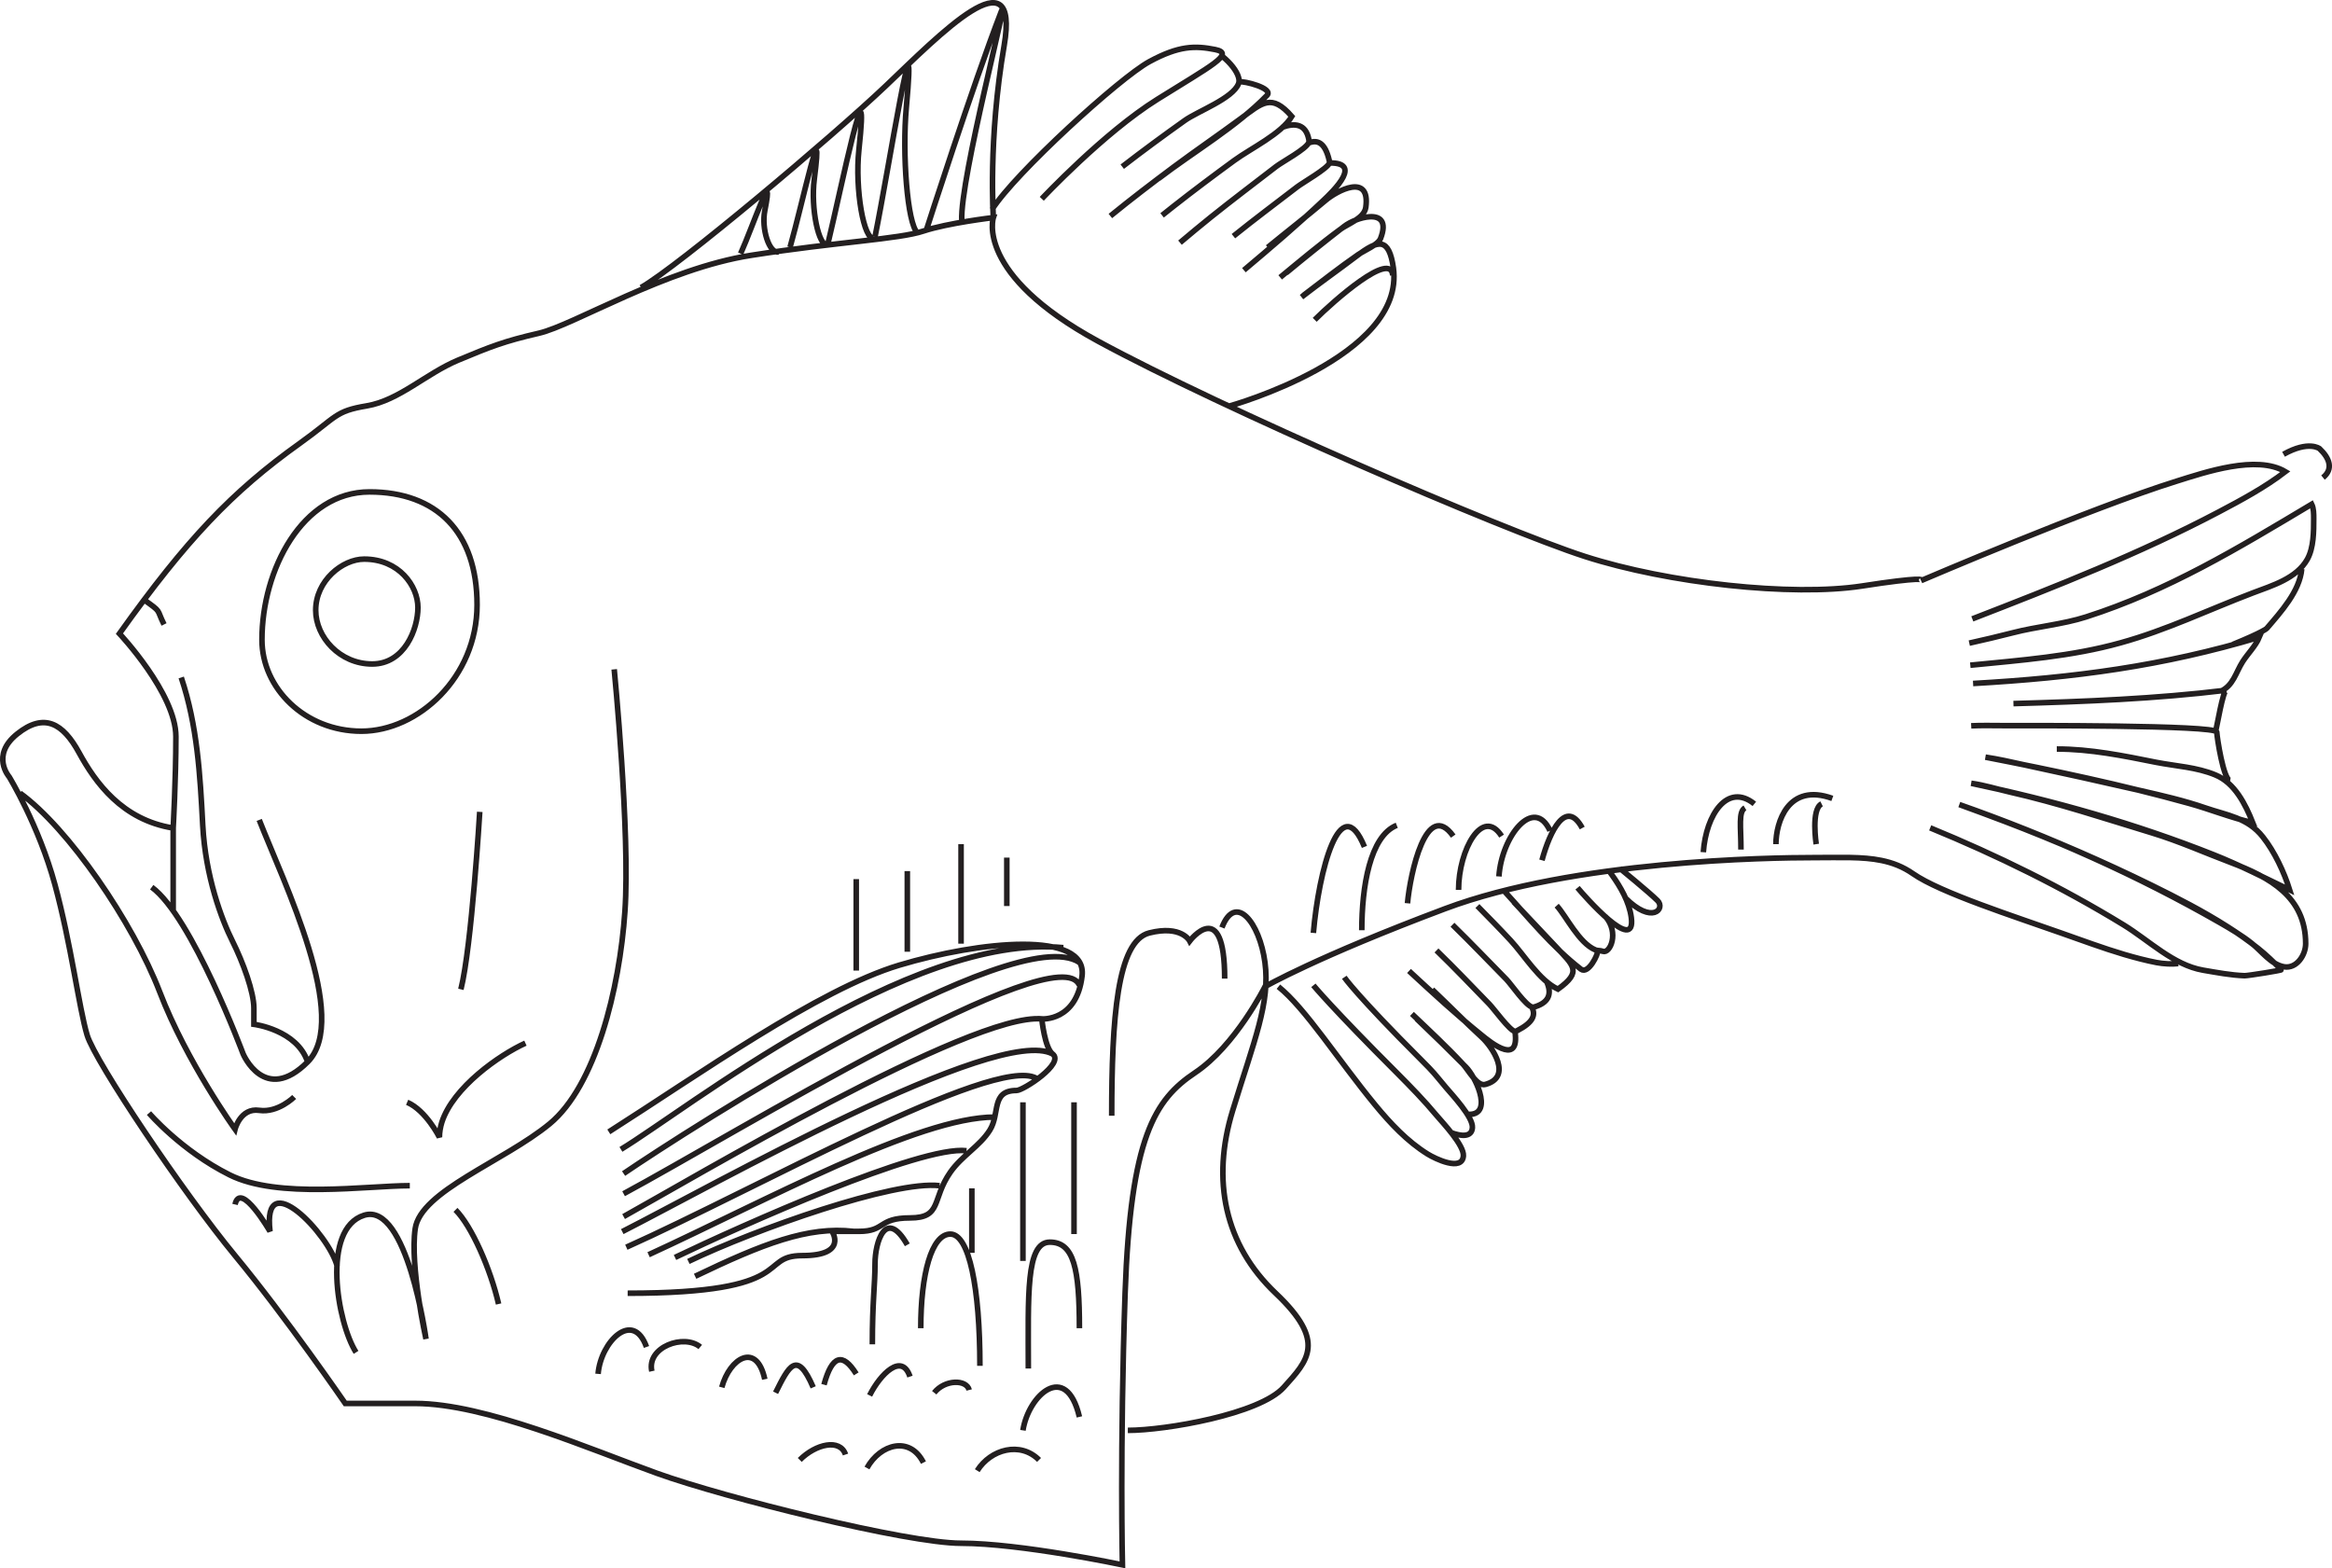 <?xml version="1.0" encoding="UTF-8" standalone="no"?>
<!-- Created with Inkscape (http://www.inkscape.org/) -->

<svg
   width="36.749mm"
   height="24.714mm"
   viewBox="0 0 36.749 24.714"
   version="1.1"
   id="svg1"
   sodipodi:docname="08.svg"
   inkscape:version="1.4.2 (1:1.4.2+202505120738+ebf0e940d0)"
   xmlns:inkscape="http://www.inkscape.org/namespaces/inkscape"
   xmlns:sodipodi="http://sodipodi.sourceforge.net/DTD/sodipodi-0.dtd"
   xmlns="http://www.w3.org/2000/svg"
   xmlns:svg="http://www.w3.org/2000/svg">
  <sodipodi:namedview
     id="namedview1"
     pagecolor="#ffffff"
     bordercolor="#999999"
     borderopacity="1"
     inkscape:showpageshadow="2"
     inkscape:pageopacity="0"
     inkscape:pagecheckerboard="0"
     inkscape:deskcolor="#d1d1d1"
     inkscape:document-units="mm"
     inkscape:zoom="8.5430669"
     inkscape:cx="69.413011"
     inkscape:cy="46.704539"
     inkscape:window-width="1920"
     inkscape:window-height="1011"
     inkscape:window-x="0"
     inkscape:window-y="0"
     inkscape:window-maximized="1"
     inkscape:current-layer="svg1" />
  <defs
     id="defs1" />
  <path
     id="path519"
     d="M 9.679 10.548 C 9.679 10.548 9.933 13.134 9.848 14.362 C 9.764 15.591 9.382 17.117 8.662 17.71 C 7.941 18.303 6.628 18.77 6.543 19.363 C 6.458 19.956 6.713 21.1 6.713 21.1 C 6.713 21.1 6.416 18.939 5.738 19.151 C 5.06 19.363 5.314 20.846 5.611 21.312 M 7.56 12.794 C 7.56 12.794 7.433 14.913 7.263 15.591 M 8.28 16.439 C 7.872 16.624 7.141 17.134 6.963 17.685 C 6.939 17.763 6.925 17.842 6.925 17.922 C 6.925 17.922 6.713 17.498 6.416 17.371 M 4.085 12.921 C 4.467 13.896 5.526 16.057 4.848 16.735 C 4.17 17.413 3.831 16.608 3.831 16.608 C 3.831 16.608 3.026 14.447 2.391 13.981 M 2.729 13.049 L 2.729 14.362 M 0.314 12.498 C 1.076 13.049 2.094 14.532 2.518 15.634 C 2.941 16.735 3.704 17.795 3.704 17.795 C 3.704 17.795 3.789 17.455 4.085 17.498 C 4.382 17.541 4.636 17.287 4.636 17.287 M 2.856 10.676 C 3.11 11.438 3.153 12.201 3.195 13.006 C 3.238 13.812 3.492 14.49 3.662 14.829 C 3.831 15.167 4.001 15.634 4.001 15.888 L 4.001 16.142 C 4.001 16.142 4.679 16.227 4.848 16.735 M 7.178 19.066 C 7.433 19.321 7.73 19.998 7.857 20.55 M 9.594 17.837 C 10.993 16.947 12.9 15.591 14.171 15.21 C 15.442 14.829 17.137 14.659 17.052 15.379 C 16.967 16.1 16.417 16.057 16.417 16.057 C 16.417 16.057 16.464 16.517 16.587 16.609 C 16.784 16.758 16.124 17.185 16.02 17.185 C 15.612 17.185 15.763 17.546 15.599 17.809 C 15.44 18.063 15.159 18.211 14.976 18.473 C 14.679 18.897 14.849 19.193 14.341 19.193 C 13.832 19.193 13.959 19.405 13.535 19.405 L 13.112 19.405 C 13.112 19.405 13.366 19.787 12.645 19.787 C 11.925 19.787 12.603 20.38 9.891 20.38 M 17.519 17.583 C 17.519 16.057 17.603 14.829 18.111 14.702 C 18.62 14.574 18.748 14.829 18.748 14.829 C 18.748 14.829 19.299 14.108 19.299 15.422 M 17.773 22.541 C 18.366 22.541 19.849 22.286 20.23 21.863 C 20.612 21.439 20.908 21.143 20.103 20.38 C 19.299 19.617 19.087 18.6 19.426 17.498 C 19.764 16.396 20.019 15.803 19.934 15.167 C 19.849 14.532 19.468 14.066 19.256 14.617 M 20.697 14.702 C 20.781 13.727 21.121 12.414 21.502 13.346 M 25.528 13.685 C 25.528 13.685 25.994 14.066 26.121 14.193 C 26.248 14.32 26.036 14.574 25.612 14.15 M 20.146 15.549 C 20.57 15.888 21.079 16.693 21.671 17.413 C 21.91 17.703 22.177 17.988 22.498 18.187 C 22.615 18.26 23.043 18.468 23.061 18.215 C 23.073 18.049 22.738 17.695 22.641 17.581 C 22.445 17.345 22.227 17.122 22.011 16.905 C 20.993 15.888 20.697 15.528 20.697 15.528 M 22.866 17.849 C 23.021 17.906 23.193 17.928 23.203 17.77 C 23.215 17.604 22.881 17.25 22.785 17.136 C 22.587 16.9 22.609 16.915 22.392 16.698 C 21.374 15.681 21.184 15.401 21.184 15.401 M 21.46 14.659 C 21.46 13.981 21.587 13.175 22.011 13.006 M 22.18 14.235 C 22.222 13.769 22.477 12.582 22.901 13.176 M 22.985 14.023 C 22.985 13.388 23.366 12.71 23.663 13.176 M 23.621 13.812 C 23.663 13.176 24.172 12.54 24.426 13.091 M 24.299 13.557 C 24.426 13.091 24.68 12.582 24.934 13.049 M 26.842 13.43 C 26.884 12.837 27.223 12.329 27.646 12.668 M 27.435 13.388 C 27.435 13.027 27.392 12.794 27.498 12.731 M 27.986 13.303 C 27.986 12.964 28.176 12.329 28.875 12.582 M 28.621 13.303 C 28.621 13.303 28.536 12.752 28.706 12.668 M 15.442 21.524 C 15.442 20.295 15.273 19.448 14.976 19.448 C 14.679 19.448 14.51 20.083 14.51 20.931 M 16.205 21.566 C 16.205 20.422 16.163 19.575 16.544 19.575 C 16.925 19.575 17.01 19.998 17.01 20.931 M 13.747 21.185 C 13.747 20.507 13.789 20.253 13.789 19.914 C 13.789 19.575 13.959 19.023 14.298 19.617 M 13.493 15.295 L 13.493 13.854 M 14.298 14.998 L 14.298 13.727 M 15.145 14.871 L 15.145 13.303 M 15.866 14.278 L 15.866 13.515 M 16.12 17.371 L 16.12 19.871 M 16.925 17.371 L 16.925 19.448 M 15.315 18.727 L 15.315 19.744 M 2.263 9.447 C 2.56 9.659 2.458 9.587 2.585 9.841 M 4.128 10.082 C 4.128 8.981 4.763 7.752 5.823 7.752 C 6.882 7.752 7.518 8.387 7.518 9.532 C 7.518 10.676 6.586 11.523 5.695 11.523 C 4.805 11.523 4.128 10.845 4.128 10.082 Z M 4.975 9.616 C 4.975 10.04 5.356 10.464 5.865 10.464 C 6.374 10.464 6.586 9.913 6.586 9.574 C 6.586 9.235 6.289 8.811 5.738 8.811 C 5.399 8.811 4.975 9.15 4.975 9.616 Z M 10.102 4.531 C 10.696 4.192 13.112 2.158 13.959 1.353 C 14.806 0.547 16.078 -0.766 15.824 0.718 C 15.569 2.2 15.654 3.429 15.654 3.429 M 15.633 3.302 C 15.994 2.73 17.645 1.226 18.111 0.972 C 18.578 0.718 18.832 0.718 19.15 0.781 C 19.468 0.845 19.087 1.035 18.239 1.565 C 17.391 2.094 16.417 3.133 16.417 3.133 M 9.425 21.651 C 9.467 21.143 9.976 20.634 10.188 21.227 M 16.12 22.541 C 16.205 21.99 16.799 21.439 17.01 22.329 M 11.374 21.863 C 11.501 21.397 11.925 21.143 12.052 21.736 M 10.272 21.609 C 10.188 21.227 10.78 21.015 11.035 21.227 M 12.222 21.948 C 12.433 21.524 12.56 21.27 12.815 21.863 M 13.704 21.99 C 13.874 21.651 14.213 21.312 14.34 21.694 M 14.722 21.948 C 14.891 21.736 15.231 21.736 15.273 21.905 M 12.985 21.821 C 13.112 21.354 13.281 21.312 13.493 21.651 M 13.662 23.134 C 13.874 22.753 14.34 22.626 14.552 23.049 M 15.4 23.176 C 15.612 22.838 16.078 22.71 16.374 23.007 M 12.603 23.007 C 12.857 22.753 13.239 22.668 13.324 22.922 M 6.458 18.685 C 5.78 18.685 4.382 18.897 3.619 18.515 C 2.856 18.134 2.348 17.541 2.348 17.541 M 3.704 18.981 C 3.789 18.6 4.255 19.405 4.255 19.405 C 4.128 18.346 5.187 19.448 5.314 19.956 M 18.313 3.394 C 18.375 3.345 18.436 3.296 18.498 3.247 C 18.81 3.002 19.128 2.764 19.448 2.53 C 19.717 2.334 20.191 2.111 20.357 1.835 C 20.036 1.466 19.893 1.618 19.547 1.873 C 19.2 2.129 18.843 2.373 18.496 2.631 C 18.161 2.881 17.825 3.137 17.498 3.404 M 19.437 3.722 C 19.767 3.456 20.106 3.203 20.442 2.945 C 20.529 2.878 20.921 2.655 20.949 2.57 C 20.952 2.56 20.951 2.545 20.947 2.528 C 20.881 2.245 20.762 2.2 20.628 2.251 M 18.257 2.814 C 18.809 2.391 19.487 1.998 19.966 1.503 C 20.074 1.39 19.596 1.272 19.53 1.29 M 17.685 2.627 C 18.008 2.377 18.338 2.135 18.671 1.898 C 18.875 1.753 19.426 1.552 19.517 1.32 C 19.529 1.291 19.528 1.257 19.518 1.22 C 19.49 1.116 19.388 0.991 19.268 0.892 M 18.595 3.824 C 18.757 3.687 18.92 3.552 19.085 3.419 C 19.422 3.149 19.767 2.889 20.109 2.625 C 20.206 2.55 20.588 2.347 20.625 2.244 C 20.629 2.232 20.629 2.214 20.624 2.191 C 20.576 1.958 20.411 1.93 20.2 2.008 M 19.383 6.396 C 19.383 6.396 22.148 5.623 21.958 4.224 C 21.924 3.982 21.864 3.872 21.775 3.85 C 21.678 3.827 21.545 3.908 21.374 4.038 C 21.088 4.255 20.794 4.461 20.51 4.682 M 20.538 4.657 C 20.822 4.441 21.107 4.217 21.4 4.014 C 21.488 3.953 21.714 3.86 21.755 3.76 C 21.862 3.485 21.745 3.407 21.585 3.416 C 21.445 3.423 21.272 3.498 21.184 3.566 C 20.875 3.806 20.567 4.052 20.267 4.301 M 20.174 4.371 C 20.483 4.116 20.795 3.854 21.117 3.617 C 21.239 3.527 21.498 3.441 21.523 3.268 C 21.599 2.717 21.065 3.008 20.889 3.158 C 20.591 3.41 20.279 3.651 19.977 3.899 M 19.602 4.258 C 20.028 3.899 20.452 3.54 20.854 3.158 C 20.913 3.102 21.096 2.932 21.167 2.789 C 21.227 2.668 21.205 2.566 20.96 2.568 M 20.718 5.04 C 21.015 4.743 21.926 3.938 21.947 4.341 M 25.347 13.718 C 25.369 13.743 25.387 13.766 25.399 13.784 C 25.535 13.974 25.674 14.209 25.707 14.46 C 25.783 15.048 24.967 14.118 24.86 13.99 M 23.282 14.278 C 23.49 14.491 23.605 14.605 23.807 14.822 C 24.018 15.049 24.259 15.454 24.551 15.588 C 24.941 15.309 24.793 15.216 24.516 14.916 C 24.242 14.625 24.13 14.505 23.854 14.214 M 22.637 14.978 C 22.92 15.252 23.193 15.539 23.468 15.822 C 23.541 15.896 23.792 16.244 23.873 16.253 C 23.883 16.254 23.895 16.249 23.911 16.241 C 24.162 16.111 24.202 15.996 24.141 15.874 M 23.701 14.038 C 24.083 14.455 24.455 14.919 24.914 15.274 C 25.033 15.36 25.19 15.026 25.177 14.985 M 24.531 14.272 C 24.684 14.44 24.881 14.862 25.142 14.97 C 25.176 14.984 25.217 14.976 25.259 14.992 C 25.372 15.032 25.522 14.7 25.299 14.443 M 22.889 14.573 C 23.177 14.854 23.456 15.146 23.739 15.434 C 23.819 15.516 24.045 15.851 24.148 15.871 C 24.16 15.873 24.178 15.87 24.2 15.862 C 24.427 15.786 24.454 15.641 24.368 15.458 M 23.146 17.561 C 23.352 17.566 23.371 17.398 23.319 17.217 C 23.274 17.059 23.175 16.891 23.102 16.817 C 22.846 16.559 22.585 16.303 22.325 16.056 M 22.25 15.978 C 22.517 16.232 22.79 16.486 23.047 16.761 C 23.145 16.866 23.276 17.127 23.408 17.089 C 23.84 16.971 23.515 16.497 23.354 16.349 C 23.089 16.105 22.832 15.843 22.57 15.594 M 22.204 15.301 C 22.58 15.649 22.956 15.996 23.347 16.311 C 23.405 16.358 23.579 16.504 23.712 16.538 C 23.826 16.567 23.909 16.515 23.875 16.263 M 36.607 7.526 C 36.773 7.392 36.712 7.221 36.552 7.07 C 36.552 7.07 36.382 6.937 35.985 7.159 M 31.049 10.483 C 31.844 10.404 32.642 10.346 33.414 10.131 C 34.142 9.93 34.802 9.609 35.503 9.343 C 35.806 9.228 36.192 9.116 36.361 8.812 C 36.461 8.631 36.461 8.376 36.461 8.175 C 36.461 8.099 36.461 8.011 36.429 7.946 C 35.267 8.64 34.17 9.307 32.874 9.722 C 32.511 9.839 32.091 9.875 31.722 9.971 C 31.493 10.03 31.263 10.084 31.033 10.135 M 36.272 8.967 C 36.24 9.318 35.941 9.646 35.721 9.903 C 35.721 9.903 35.671 9.958 35.186 10.156 M 34.986 10.898 C 35.196 10.807 35.23 10.6 35.343 10.424 C 35.423 10.3 35.547 10.178 35.603 10.042 C 34.082 10.497 32.695 10.68 31.093 10.771 M 34.916 11.523 C 34.936 11.451 35.029 10.883 35.085 10.877 C 33.968 11.013 32.854 11.056 31.729 11.088 M 35.144 12.303 C 35.038 12.285 34.938 11.63 34.933 11.536 C 34.927 11.424 31.854 11.435 31.566 11.435 C 31.399 11.435 31.23 11.43 31.063 11.438 M 30.417 13.046 C 31.465 13.476 32.498 13.984 33.464 14.575 C 33.866 14.821 34.249 15.208 34.717 15.289 C 34.936 15.326 35.15 15.368 35.372 15.376 C 35.423 15.377 35.959 15.292 35.949 15.282 C 35.838 15.169 35.711 15.045 35.584 14.945 C 35.43 14.823 35.269 14.709 35.103 14.604 C 34.719 14.359 34.311 14.15 33.903 13.949 C 33.151 13.581 32.385 13.247 31.603 12.949 C 31.361 12.857 31.118 12.767 30.876 12.679 C 32.297 13.179 33.682 13.794 34.989 14.544 C 35.16 14.642 35.328 14.742 35.482 14.864 C 35.638 14.986 35.787 15.2 35.995 15.236 C 36.193 15.268 36.334 15.05 36.334 14.871 C 36.334 14.132 35.768 13.825 35.154 13.592 C 34.738 13.435 34.343 13.257 33.917 13.127 C 33.172 12.901 32.432 12.654 31.672 12.482 C 31.472 12.436 31.268 12.371 31.064 12.344 C 32.356 12.615 33.656 12.981 34.883 13.469 C 35.294 13.632 35.684 13.833 36.082 14.024 C 35.994 13.744 35.844 13.422 35.66 13.19 C 35.419 12.883 35.096 12.85 34.748 12.73 C 34.422 12.617 34.068 12.536 33.731 12.459 C 33.114 12.318 32.497 12.181 31.879 12.049 C 31.684 12.006 31.486 11.961 31.288 11.932 C 32.365 12.142 33.441 12.367 34.498 12.661 C 34.833 12.754 35.163 12.889 35.5 12.964 C 35.385 12.675 35.217 12.338 34.911 12.212 C 34.615 12.089 34.293 12.075 33.981 12.014 C 33.466 11.911 32.94 11.803 32.412 11.804 M 31.081 9.753 C 32.395 9.243 33.715 8.726 34.962 8.069 C 35.319 7.881 35.694 7.679 36.014 7.433 C 35.561 7.163 34.748 7.443 34.299 7.583 C 32.944 8.006 30.274 9.15 30.274 9.15 C 30.274 9.15 30.407 9.083 29.649 9.189 C 29.559 9.202 29.459 9.217 29.341 9.235 C 28.239 9.404 26.29 9.192 24.976 8.769 C 23.663 8.345 19.256 6.438 17.306 5.378 C 15.357 4.319 15.654 3.429 15.654 3.429 C 15.654 3.429 14.934 3.514 14.552 3.641 C 14.171 3.769 13.196 3.811 11.84 4.023 C 10.484 4.234 9.043 5.124 8.493 5.251 C 7.941 5.378 7.73 5.463 7.221 5.675 C 6.713 5.887 6.289 6.311 5.78 6.396 C 5.272 6.481 5.314 6.565 4.721 6.989 C 3.656 7.75 2.941 8.502 1.882 9.985 C 1.882 9.985 2.772 10.93 2.772 11.608 C 2.772 12.286 2.729 13.049 2.729 13.049 C 1.924 12.921 1.501 12.329 1.246 11.862 C 0.992 11.396 0.695 11.226 0.271 11.566 C -0.152 11.904 0.145 12.243 0.145 12.243 C 0.145 12.243 0.611 13.006 0.865 13.939 C 1.119 14.871 1.246 15.888 1.373 16.312 C 1.501 16.735 2.899 18.812 3.704 19.787 C 4.509 20.761 5.441 22.117 5.441 22.117 L 6.543 22.117 C 7.645 22.117 9.297 22.838 10.357 23.219 C 11.417 23.601 14.298 24.32 15.145 24.32 C 16.078 24.32 17.688 24.66 17.688 24.66 C 17.688 24.66 17.646 22.838 17.73 20.38 C 17.816 17.922 18.197 17.329 18.832 16.905 C 19.468 16.481 19.934 15.549 19.934 15.549 C 19.934 15.549 20.74 15.083 22.773 14.32 C 24.807 13.557 27.9 13.515 28.578 13.515 C 29.005 13.515 29.348 13.498 29.649 13.56 C 29.826 13.596 29.989 13.659 30.147 13.769 C 30.571 14.066 31.757 14.447 32.477 14.702 C 32.809 14.818 33.139 14.942 33.477 15.042 C 33.644 15.091 33.814 15.136 33.985 15.169 C 34.091 15.189 34.225 15.197 34.325 15.185 M 14.6 3.62 C 14.6 3.62 15.323 1.364 15.776 0.188 C 15.935 -0.226 15.124 2.825 15.156 3.477 M 14.457 3.668 C 14.298 3.525 14.216 2.427 14.282 1.697 C 14.457 -0.242 14.012 2.635 13.789 3.731 M 13.774 3.75 C 13.614 3.804 13.47 2.981 13.535 2.363 C 13.71 0.72 13.266 2.928 13.043 3.857 C 12.902 3.897 12.773 3.283 12.832 2.823 C 12.987 1.597 12.647 3.204 12.45 3.897 M 12.265 3.97 C 12.124 3.997 11.994 3.607 12.053 3.315 C 12.208 2.537 11.869 3.556 11.671 3.997 M 9.785 18.113 C 10.802 17.498 14.319 14.701 16.756 14.934 M 9.827 18.494 C 10.823 17.816 15.993 14.49 17.01 15.167 M 9.827 18.812 C 11.522 17.901 16.692 14.723 17.01 15.528 M 9.827 19.172 C 10.823 18.621 15.315 15.951 16.417 16.057 M 9.806 19.409 C 11.183 18.71 15.72 16.144 16.587 16.609 M 9.87 19.655 C 11.862 18.765 15.65 16.629 16.328 16.99 M 10.221 19.773 C 12.065 18.926 14.467 17.604 15.675 17.604 M 10.637 19.816 C 11.696 19.308 14.51 18.049 15.23 18.134 M 10.848 19.879 C 11.908 19.371 14.086 18.6 14.806 18.685 M 10.954 20.113 C 12.014 19.604 12.731 19.321 13.451 19.405"
     style="fill:none;stroke:#231f20;stroke-width:0.088;stroke-linecap:butt;stroke-linejoin:miter;stroke-miterlimit:4;stroke-dasharray:none;stroke-opacity:1" />
</svg>
